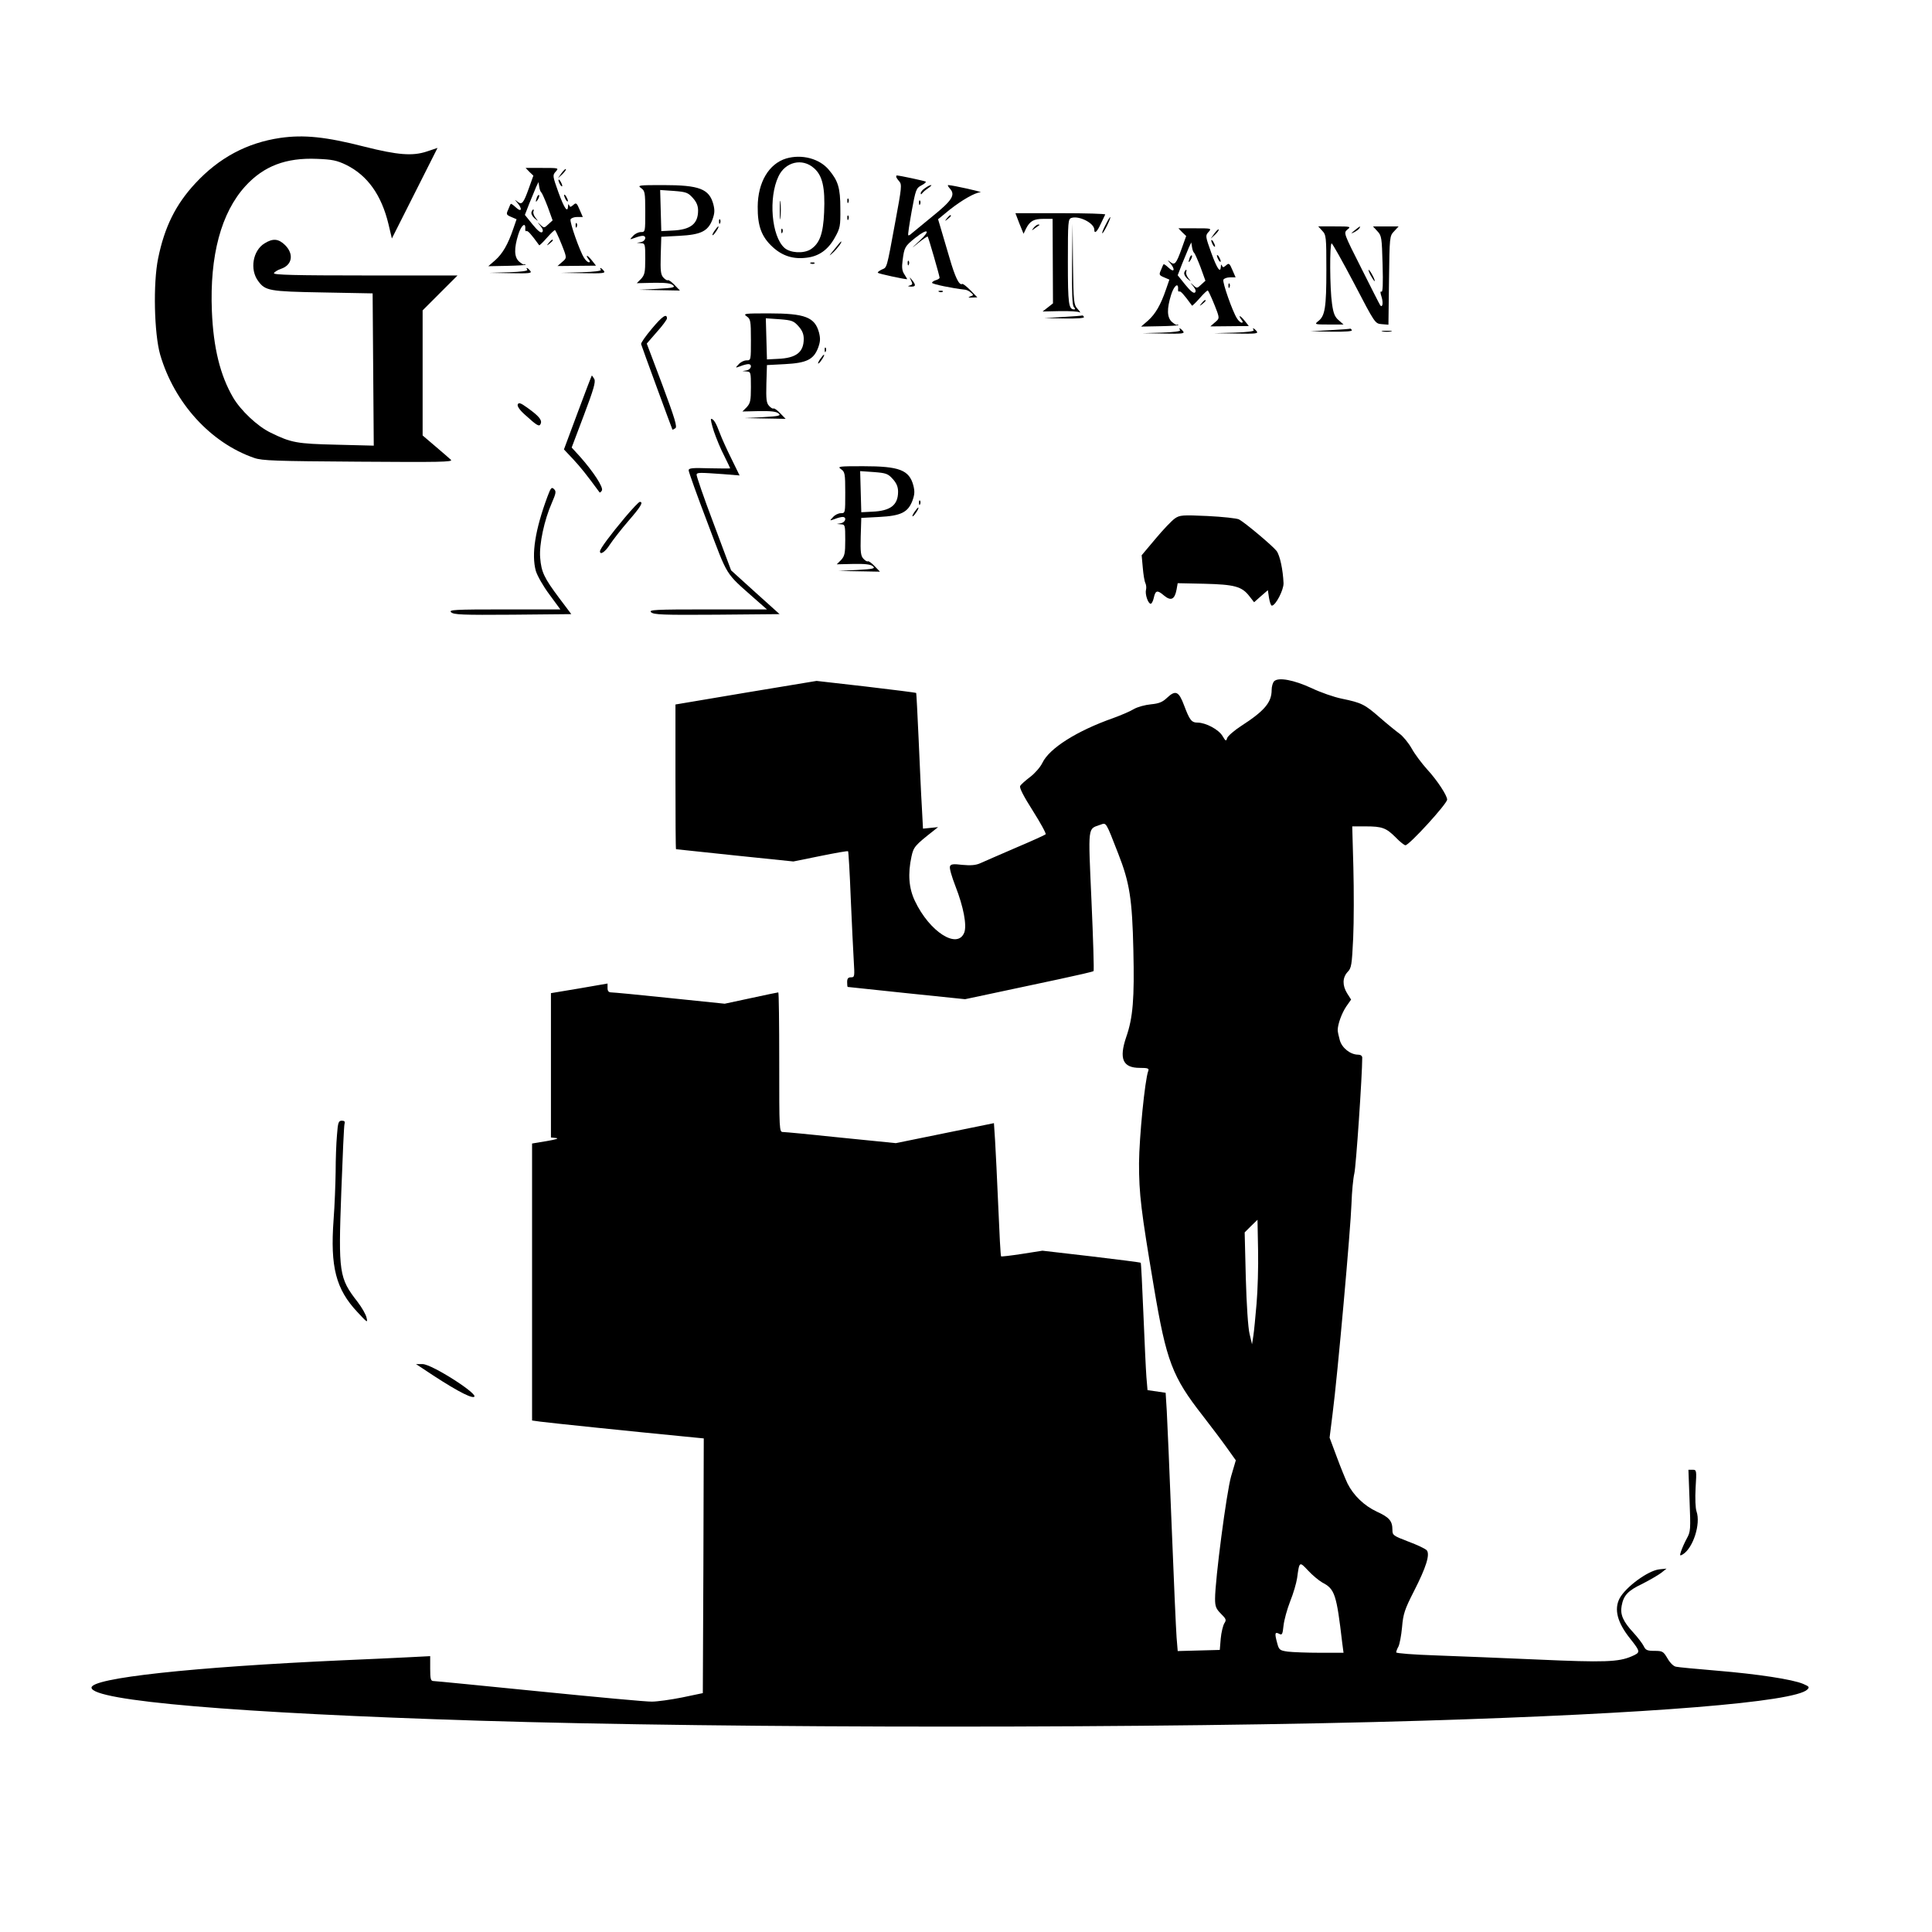 <?xml version="1.0" standalone="no"?>
<!DOCTYPE svg PUBLIC "-//W3C//DTD SVG 20010904//EN"
 "http://www.w3.org/TR/2001/REC-SVG-20010904/DTD/svg10.dtd">
<svg version="1.0" xmlns="http://www.w3.org/2000/svg"
 width="1024pt" height="1024pt" viewBox="0 0 1024 1024"
 preserveAspectRatio="xMidYMid meet">

<g transform="translate(0,1024) scale(0.1,-0.1)"
fill="#000000" stroke="none">
<path d="M1485 9509 c-176 -26 -324 -105 -450 -241 -104 -112 -163 -231 -197
-398 -27 -132 -21 -398 11 -510 75 -256 267 -467 498 -547 42 -15 115 -17 553
-20 428 -3 503 -2 490 10 -8 7 -45 40 -82 71 l-68 58 0 332 0 331 92 92 93 93
-489 0 c-370 0 -487 3 -484 12 2 6 19 17 37 23 60 20 70 78 22 126 -35 34 -64
37 -109 9 -62 -38 -79 -138 -34 -199 38 -52 57 -56 342 -61 l265 -5 3 -404 3
-403 -198 5 c-210 5 -239 10 -349 64 -69 33 -159 118 -199 187 -68 117 -104
262 -112 457 -12 294 49 522 178 663 97 106 215 151 379 144 80 -3 105 -8 155
-32 113 -56 187 -160 224 -314 l18 -76 121 240 121 240 -57 -19 c-75 -25 -154
-19 -332 26 -203 52 -320 64 -445 46z"/>
<path d="M4167 9400 c-92 -28 -150 -126 -151 -255 -1 -102 20 -160 79 -214 51
-47 109 -66 179 -57 66 7 115 42 151 107 28 50 30 61 29 154 0 109 -12 147
-61 205 -50 60 -144 84 -226 60z m147 -51 c45 -39 60 -102 54 -235 -5 -114
-24 -165 -72 -196 -38 -23 -107 -19 -138 8 -69 61 -86 266 -32 379 36 77 126
99 188 44z"/>
<path d="M4133 9125 c0 -44 2 -61 4 -37 2 23 2 59 0 80 -2 20 -4 1 -4 -43z"/>
<path d="M4141 9014 c0 -11 3 -14 6 -6 3 7 2 16 -1 19 -3 4 -6 -2 -5 -13z"/>
<path d="M2806 9329 l21 -20 -24 -67 c-29 -81 -37 -89 -60 -71 -17 13 -17 13
0 -7 27 -32 21 -51 -8 -24 -14 13 -26 22 -28 19 -2 -2 -8 -16 -14 -31 -11 -24
-9 -27 17 -38 l28 -12 -18 -52 c-28 -82 -56 -130 -95 -165 l-37 -32 102 2 c55
1 99 4 96 6 -2 3 -6 3 -9 1 -3 -1 -14 6 -26 16 -26 24 -27 69 -4 143 15 49 40
69 37 30 -1 -9 2 -14 6 -12 7 4 23 -13 68 -75 1 -2 20 16 41 40 22 25 41 43
43 40 7 -8 34 -71 49 -112 12 -35 11 -38 -12 -57 l-24 -21 102 1 102 1 -22 28
c-12 15 -24 26 -26 24 -2 -2 2 -10 9 -19 8 -10 9 -15 1 -15 -6 0 -17 10 -25
23 -23 35 -77 189 -72 204 3 7 19 13 35 13 l30 0 -17 39 c-15 36 -19 38 -33
25 -14 -12 -18 -13 -22 -2 -4 8 -6 7 -6 -4 -2 -39 -20 -13 -51 72 -31 87 -32
91 -15 110 18 20 17 20 -71 20 l-88 0 20 -21z m63 -109 c4 -3 19 -37 34 -76
l26 -72 -23 -21 c-21 -20 -23 -20 -41 -3 -19 17 -19 17 0 -6 12 -15 15 -26 9
-32 -7 -7 -24 7 -51 40 l-41 51 24 62 c14 34 30 73 36 87 l12 25 4 -25 c2 -14
7 -27 11 -30z"/>
<path d="M2846 9195 c-9 -26 -7 -32 5 -12 6 10 9 21 6 23 -2 3 -7 -2 -11 -11z"/>
<path d="M2817 9116 c-3 -8 4 -22 16 -33 22 -18 22 -18 6 2 -9 11 -14 26 -12
33 6 17 -4 15 -10 -2z"/>
<path d="M2976 9322 l-19 -27 24 22 c12 12 21 24 18 27 -2 2 -13 -8 -23 -22z"/>
<path d="M4750 9303 c0 -3 7 -14 16 -24 15 -17 13 -33 -21 -216 -47 -255 -43
-239 -72 -252 -14 -7 -23 -14 -20 -17 4 -5 139 -34 155 -34 1 0 -5 11 -14 25
-13 19 -15 37 -10 75 9 70 12 75 68 120 67 53 83 40 21 -17 -47 -44 -47 -44
-4 -9 25 20 46 34 48 32 4 -4 63 -208 63 -218 0 -4 -9 -10 -20 -13 -11 -3 -20
-10 -20 -14 0 -7 112 -30 172 -36 9 0 24 -7 33 -15 16 -13 16 -15 -2 -21 -14
-6 -12 -7 9 -6 l28 1 -37 38 c-20 20 -39 35 -43 33 -16 -10 -38 36 -68 140
-18 61 -39 131 -46 156 l-14 47 61 50 c66 52 134 91 164 93 15 1 -145 37 -171
38 -5 1 -1 -8 9 -19 30 -33 12 -62 -92 -146 -54 -44 -104 -85 -112 -92 -7 -7
-15 -11 -17 -9 -3 2 6 59 18 127 21 114 24 123 51 137 16 8 26 17 24 20 -4 4
-140 33 -154 33 -2 0 -3 -3 -3 -7z"/>
<path d="M2960 9285 c0 -5 5 -17 10 -25 5 -8 10 -10 10 -5 0 6 -5 17 -10 25
-5 8 -10 11 -10 5z"/>
<path d="M3398 9243 c20 -14 22 -23 22 -124 0 -108 0 -109 -23 -109 -13 0 -32
-9 -42 -21 -19 -20 -19 -20 9 -10 15 6 34 11 42 11 23 0 16 -28 -8 -33 l-23
-4 23 -2 c21 -1 22 -5 22 -83 0 -71 -3 -85 -22 -106 l-23 -23 87 2 c63 1 92
-2 104 -12 15 -12 5 -15 -82 -20 l-99 -5 109 -2 110 -2 -29 30 c-15 16 -31 27
-35 25 -4 -3 -15 4 -24 14 -14 15 -16 36 -14 117 l3 99 95 5 c115 6 152 24
176 86 12 33 13 49 5 81 -22 82 -74 102 -266 102 -130 0 -138 -1 -117 -16z
m274 -52 c20 -22 28 -42 28 -67 0 -71 -40 -102 -137 -106 l-58 -3 -3 109 -3
109 73 -5 c65 -5 75 -9 100 -37z"/>
<path d="M4903 9243 c-13 -8 -23 -21 -23 -27 0 -7 3 -8 8 0 4 5 18 18 32 27
13 9 20 17 15 16 -6 0 -20 -7 -32 -16z"/>
<path d="M2990 9205 c0 -5 5 -17 10 -25 5 -8 10 -10 10 -5 0 6 -5 17 -10 25
-5 8 -10 11 -10 5z"/>
<path d="M4491 9174 c0 -11 3 -14 6 -6 3 7 2 16 -1 19 -3 4 -6 -2 -5 -13z"/>
<path d="M4871 9164 c0 -11 3 -14 6 -6 3 7 2 16 -1 19 -3 4 -6 -2 -5 -13z"/>
<path d="M5403 9055 l22 -54 13 27 c21 41 41 52 93 52 l48 0 1 -224 1 -224
-28 -22 -27 -21 91 2 c50 1 97 -2 104 -6 8 -5 4 3 -8 16 -22 24 -23 34 -26
239 l-2 215 -3 -216 c-1 -156 1 -218 10 -227 7 -7 8 -12 2 -12 -30 0 -34 27
-34 251 0 216 1 228 19 234 41 13 121 -28 121 -62 0 -25 15 -12 34 30 11 23
22 45 24 50 2 4 -104 7 -236 7 l-240 0 21 -55z"/>
<path d="M4491 9084 c0 -11 3 -14 6 -6 3 7 2 16 -1 19 -3 4 -6 -2 -5 -13z"/>
<path d="M5019 9083 c-13 -16 -12 -17 4 -4 9 7 17 15 17 17 0 8 -8 3 -21 -13z"/>
<path d="M5860 9049 c-12 -23 -20 -43 -18 -45 3 -2 14 17 26 41 27 56 20 60
-8 4z"/>
<path d="M3811 9064 c0 -11 3 -14 6 -6 3 7 2 16 -1 19 -3 4 -6 -2 -5 -13z"/>
<path d="M3051 9044 c0 -11 3 -14 6 -6 3 7 2 16 -1 19 -3 4 -6 -2 -5 -13z"/>
<path d="M5479 9033 c-13 -17 -13 -17 6 -3 11 8 22 16 24 17 2 2 0 3 -6 3 -6
0 -17 -8 -24 -17z"/>
<path d="M3785 9014 c-9 -15 -12 -23 -6 -20 11 7 35 46 28 46 -3 0 -12 -12
-22 -26z"/>
<path d="M7008 9017 c21 -22 22 -32 22 -208 0 -198 -7 -244 -43 -271 -21 -17
-20 -18 56 -18 l78 0 -26 23 c-20 17 -28 36 -35 87 -12 80 -13 320 -2 320 4 0
58 -96 119 -212 111 -213 111 -213 146 -216 l36 -3 3 235 c3 232 3 235 27 260
l24 26 -68 0 -68 0 23 -25 c23 -24 24 -34 28 -177 3 -102 1 -149 -6 -144 -7 4
-7 -5 1 -29 9 -30 5 -57 -7 -44 -2 2 -47 90 -99 194 -96 190 -96 190 -76 208
21 16 18 17 -67 17 l-87 0 21 -23z"/>
<path d="M7180 9019 c-22 -18 -22 -19 -3 -10 12 6 25 16 28 21 9 15 3 12 -25
-11z"/>
<path d="M6266 9009 l21 -20 -24 -67 c-29 -81 -37 -89 -60 -71 -17 13 -17 13
0 -7 27 -32 21 -51 -8 -24 -14 13 -26 22 -28 19 -2 -2 -8 -16 -14 -31 -11 -24
-9 -27 17 -38 l28 -12 -18 -52 c-28 -82 -56 -130 -95 -165 l-37 -32 102 2 c55
1 99 4 96 6 -2 3 -6 3 -9 1 -3 -1 -14 6 -26 16 -26 24 -27 69 -4 143 15 49 40
69 37 30 -1 -9 2 -14 6 -12 7 4 23 -13 68 -75 1 -2 20 16 41 40 22 25 41 43
43 40 7 -8 34 -71 49 -112 12 -35 11 -38 -12 -57 l-24 -21 102 1 102 1 -22 28
c-12 15 -24 26 -26 24 -2 -2 2 -10 9 -19 8 -10 9 -15 1 -15 -6 0 -17 10 -25
23 -23 35 -77 189 -72 204 3 7 19 13 35 13 l30 0 -17 39 c-15 36 -19 38 -33
25 -14 -12 -18 -13 -22 -2 -4 8 -6 7 -6 -4 -2 -39 -20 -13 -51 72 -31 87 -32
91 -15 110 18 20 17 20 -71 20 l-88 0 20 -21z m63 -109 c4 -3 19 -37 34 -76
l26 -72 -23 -21 c-21 -20 -23 -20 -41 -3 -19 17 -19 17 0 -6 12 -15 15 -26 9
-32 -7 -7 -24 7 -51 40 l-41 51 24 62 c14 34 30 73 36 87 l12 25 4 -25 c2 -14
7 -27 11 -30z"/>
<path d="M6306 8875 c-9 -26 -7 -32 5 -12 6 10 9 21 6 23 -2 3 -7 -2 -11 -11z"/>
<path d="M6277 8796 c-3 -8 4 -22 16 -33 22 -18 22 -18 6 2 -9 11 -14 26 -12
33 6 17 -4 15 -10 -2z"/>
<path d="M6436 9002 l-19 -27 24 22 c12 12 21 24 18 27 -2 2 -13 -8 -23 -22z"/>
<path d="M2909 8953 c-13 -16 -12 -17 4 -4 9 7 17 15 17 17 0 8 -8 3 -21 -13z"/>
<path d="M6420 8965 c0 -5 5 -17 10 -25 5 -8 10 -10 10 -5 0 6 -5 17 -10 25
-5 8 -10 11 -10 5z"/>
<path d="M4421 8917 c-29 -35 -30 -38 -7 -17 24 22 52 60 44 60 -2 0 -18 -19
-37 -43z"/>
<path d="M6450 8885 c0 -5 5 -17 10 -25 5 -8 10 -10 10 -5 0 6 -5 17 -10 25
-5 8 -10 11 -10 5z"/>
<path d="M4811 8844 c0 -11 3 -14 6 -6 3 7 2 16 -1 19 -3 4 -6 -2 -5 -13z"/>
<path d="M4298 8843 c7 -3 16 -2 19 1 4 3 -2 6 -13 5 -11 0 -14 -3 -6 -6z"/>
<path d="M2795 8810 c3 -6 -34 -11 -97 -13 l-103 -3 114 -2 c100 -2 112 0 101
13 -14 17 -25 20 -15 5z"/>
<path d="M3185 8810 c3 -6 -36 -11 -102 -13 l-108 -3 119 -2 c104 -2 117 0
106 13 -14 17 -25 20 -15 5z"/>
<path d="M7265 8780 c9 -16 18 -30 21 -30 2 0 -2 14 -11 30 -9 17 -18 30 -21
30 -2 0 2 -13 11 -30z"/>
<path d="M4829 8753 c9 -18 8 -22 -7 -26 -13 -4 -11 -5 6 -6 26 -1 28 8 6 35
-15 18 -15 18 -5 -3z"/>
<path d="M6511 8724 c0 -11 3 -14 6 -6 3 7 2 16 -1 19 -3 4 -6 -2 -5 -13z"/>
<path d="M4978 8693 c7 -3 16 -2 19 1 4 3 -2 6 -13 5 -11 0 -14 -3 -6 -6z"/>
<path d="M6369 8633 c-13 -16 -12 -17 4 -4 9 7 17 15 17 17 0 8 -8 3 -21 -13z"/>
<path d="M3958 8563 c20 -14 22 -23 22 -124 0 -108 0 -109 -23 -109 -13 0 -32
-9 -42 -21 -19 -20 -19 -20 9 -10 15 6 34 11 42 11 23 0 16 -28 -8 -33 l-23
-4 23 -2 c21 -1 22 -5 22 -83 0 -71 -3 -85 -22 -106 l-23 -23 87 2 c63 1 92
-2 104 -12 15 -12 5 -15 -82 -20 l-99 -5 109 -2 110 -2 -29 30 c-15 16 -31 27
-35 25 -4 -3 -15 4 -24 14 -14 15 -16 36 -14 117 l3 99 95 5 c115 6 152 24
176 86 12 33 13 49 5 81 -22 82 -74 102 -266 102 -130 0 -138 -1 -117 -16z
m274 -52 c20 -22 28 -42 28 -67 0 -71 -40 -102 -137 -106 l-58 -3 -3 109 -3
109 73 -5 c65 -5 75 -9 100 -37z"/>
<path d="M3455 8498 c-33 -39 -59 -76 -57 -82 3 -12 164 -450 166 -453 1 -1 8
2 15 7 12 6 -2 51 -68 229 l-83 220 53 61 c30 33 54 66 54 72 0 29 -25 12 -80
-54z"/>
<path d="M5635 8560 l-100 -6 108 -2 c70 -1 106 2 102 8 -3 6 -7 9 -8 8 -1 -1
-47 -5 -102 -8z"/>
<path d="M6255 8490 c3 -6 -34 -11 -97 -13 l-103 -3 114 -2 c100 -2 112 0 101
13 -14 17 -25 20 -15 5z"/>
<path d="M6645 8490 c3 -6 -36 -11 -102 -13 l-108 -3 119 -2 c104 -2 117 0
106 13 -14 17 -25 20 -15 5z"/>
<path d="M7050 8490 l-105 -6 113 -2 c73 -1 111 2 107 8 -3 6 -7 9 -8 8 -1 -1
-49 -5 -107 -8z"/>
<path d="M7328 8483 c12 -2 32 -2 45 0 12 2 2 4 -23 4 -25 0 -35 -2 -22 -4z"/>
<path d="M4371 8384 c0 -11 3 -14 6 -6 3 7 2 16 -1 19 -3 4 -6 -2 -5 -13z"/>
<path d="M4345 8334 c-9 -15 -12 -23 -6 -20 11 7 35 46 28 46 -3 0 -12 -12
-22 -26z"/>
<path d="M3062 8054 l-73 -196 48 -51 c40 -43 69 -79 141 -177 2 -2 7 2 12 10
10 16 -45 100 -117 181 l-43 47 65 172 c51 135 63 176 55 191 -6 10 -12 19
-13 19 -1 0 -35 -88 -75 -196z"/>
<path d="M2744 8096 c-3 -9 10 -29 37 -53 67 -61 78 -67 85 -48 8 19 -11 41
-71 84 -36 26 -46 29 -51 17z"/>
<path d="M3784 7953 c13 -38 37 -96 55 -130 17 -34 31 -64 31 -65 0 -2 -49 -1
-110 0 -92 3 -110 1 -110 -11 0 -8 45 -134 100 -278 110 -291 91 -261 250
-402 l65 -57 -315 0 c-281 0 -313 -2 -299 -15 13 -13 62 -15 348 -13 l333 3
-129 116 -128 116 -93 249 c-52 137 -92 254 -90 259 3 11 14 11 141 2 l87 -7
-43 88 c-24 48 -52 110 -62 137 -20 54 -33 75 -46 75 -4 0 3 -30 15 -67z"/>
<path d="M4458 7753 c20 -14 22 -23 22 -124 0 -108 0 -109 -23 -109 -13 0 -32
-9 -42 -21 -19 -20 -19 -20 9 -10 15 6 34 11 42 11 23 0 16 -28 -8 -33 l-23
-4 23 -2 c21 -1 22 -5 22 -83 0 -71 -3 -85 -22 -106 l-23 -23 87 2 c63 1 92
-2 104 -12 15 -12 5 -15 -82 -20 l-99 -5 109 -2 110 -2 -29 30 c-15 16 -31 27
-35 25 -4 -3 -15 4 -24 14 -14 15 -16 36 -14 117 l3 99 95 5 c115 6 152 24
176 86 12 33 13 49 5 81 -22 82 -74 102 -266 102 -130 0 -138 -1 -117 -16z
m274 -52 c20 -22 28 -42 28 -67 0 -71 -40 -102 -137 -106 l-58 -3 -3 109 -3
109 73 -5 c65 -5 75 -9 100 -37z"/>
<path d="M2902 7609 c-66 -178 -86 -307 -62 -395 8 -26 39 -81 72 -125 l58
-79 -297 0 c-266 0 -296 -2 -282 -15 13 -13 59 -15 326 -13 l311 3 -64 85
c-80 107 -95 138 -101 214 -6 71 22 201 62 291 22 51 24 61 11 73 -12 12 -17
7 -34 -39z"/>
<path d="M4871 7574 c0 -11 3 -14 6 -6 3 7 2 16 -1 19 -3 4 -6 -2 -5 -13z"/>
<path d="M3313 7498 c-78 -93 -133 -167 -133 -180 0 -22 28 -3 52 35 16 24 59
80 98 125 66 76 82 102 61 102 -5 0 -40 -37 -78 -82z"/>
<path d="M4845 7524 c-9 -15 -12 -23 -6 -20 11 7 35 46 28 46 -3 0 -12 -12
-22 -26z"/>
<path d="M6227 7492 c-16 -11 -62 -59 -102 -107 l-74 -88 6 -66 c3 -36 9 -73
14 -82 4 -9 6 -25 3 -35 -6 -23 11 -74 25 -74 5 0 12 13 16 30 9 42 19 44 54
14 37 -31 57 -22 67 31 l6 34 141 -3 c160 -4 199 -14 239 -66 l25 -32 36 32
37 32 6 -41 c4 -23 10 -41 15 -41 20 0 63 83 62 119 -3 71 -19 147 -37 171
-22 28 -166 149 -199 167 -12 6 -87 14 -167 18 -133 6 -147 5 -173 -13z"/>
<path d="M6753 6629 c-7 -7 -13 -28 -13 -46 0 -66 -38 -111 -162 -191 -37 -24
-70 -53 -74 -64 -5 -18 -8 -17 -25 12 -21 34 -87 69 -130 70 -34 0 -43 12 -73
91 -28 75 -45 83 -90 41 -24 -23 -43 -31 -86 -35 -31 -3 -71 -14 -90 -25 -19
-12 -69 -33 -110 -48 -193 -68 -338 -160 -375 -237 -11 -23 -40 -56 -65 -75
-25 -19 -49 -40 -53 -48 -5 -9 18 -54 67 -131 41 -65 72 -121 68 -125 -4 -4
-77 -37 -162 -73 -85 -37 -169 -73 -186 -81 -23 -10 -50 -12 -93 -8 -49 6 -62
4 -66 -8 -4 -9 10 -56 29 -105 43 -110 61 -207 47 -245 -35 -92 -184 2 -262
167 -32 67 -38 143 -18 235 11 51 18 59 117 137 l24 19 -40 -4 -40 -4 -6 114
c-4 62 -11 223 -17 358 -6 135 -12 246 -13 247 -1 2 -121 17 -265 34 l-263 30
-374 -62 -374 -63 0 -383 c0 -211 1 -383 3 -384 1 0 142 -15 312 -33 l310 -32
143 29 c79 16 145 28 147 25 2 -2 9 -114 14 -248 6 -135 13 -284 16 -332 5
-84 5 -88 -15 -88 -15 0 -20 -7 -20 -25 0 -14 1 -25 3 -26 1 0 142 -15 312
-33 l310 -32 160 34 c88 19 240 51 338 72 98 21 181 40 183 43 3 3 -2 170 -11
372 -18 408 -21 379 48 404 31 11 27 18 94 -154 60 -153 74 -240 80 -511 6
-257 -2 -358 -38 -461 -39 -115 -18 -163 72 -163 43 0 50 -3 45 -16 -18 -47
-48 -353 -49 -489 0 -165 10 -247 79 -658 66 -392 97 -474 259 -681 41 -53 98
-128 125 -166 l50 -70 -25 -85 c-24 -83 -85 -548 -85 -649 0 -40 5 -53 31 -79
28 -28 30 -33 18 -51 -7 -12 -16 -48 -19 -81 l-5 -60 -112 -3 -111 -3 -6 73
c-3 40 -15 305 -26 588 -11 283 -23 559 -26 612 l-6 96 -48 7 -48 7 -6 71 c-3
40 -10 191 -16 337 -6 145 -12 266 -14 267 -1 2 -119 17 -262 34 l-259 30
-108 -17 c-59 -9 -109 -15 -111 -13 -3 2 -9 121 -15 264 -6 143 -14 301 -17
351 l-6 91 -260 -53 -260 -53 -289 29 c-159 17 -298 30 -309 30 -20 0 -20 8
-20 370 0 204 -2 370 -5 370 -2 0 -67 -13 -144 -30 l-140 -30 -291 30 c-160
17 -299 30 -310 30 -14 0 -20 7 -20 23 l0 24 -150 -26 -150 -25 0 -382 0 -383
28 -3 c16 -2 -3 -8 -50 -16 l-78 -13 0 -734 0 -734 43 -6 c42 -6 517 -55 745
-77 l122 -12 -2 -675 -3 -675 -110 -23 c-60 -12 -132 -22 -160 -22 -27 -1
-295 24 -595 54 -300 30 -553 55 -562 55 -15 0 -18 10 -18 66 l0 66 -117 -6
c-65 -3 -221 -11 -348 -16 -798 -36 -1331 -94 -1330 -145 2 -70 772 -135 2050
-175 1352 -42 3638 -42 5010 0 1208 37 1968 99 2034 165 13 13 10 16 -22 30
-57 24 -241 52 -457 70 -107 9 -205 18 -217 21 -13 2 -32 21 -45 44 -22 37
-26 40 -69 40 -39 0 -47 4 -57 25 -7 14 -32 47 -56 73 -53 57 -70 95 -61 141
10 55 33 80 109 116 39 20 84 46 100 58 l29 23 -39 -4 c-60 -7 -178 -94 -210
-154 -30 -58 -12 -128 56 -213 56 -71 56 -73 8 -94 -69 -30 -144 -33 -498 -17
-184 8 -428 18 -542 22 -117 4 -208 11 -208 16 0 5 5 19 12 31 6 12 15 58 19
102 6 71 14 95 63 191 65 127 86 195 68 217 -7 8 -51 29 -97 46 -81 31 -85 34
-85 62 0 48 -17 67 -83 97 -66 31 -123 85 -155 149 -10 21 -36 84 -57 141
l-38 102 16 128 c26 200 96 985 100 1112 2 63 9 135 15 160 9 34 42 522 42
614 0 10 -9 16 -22 16 -41 0 -86 36 -97 77 -6 21 -11 45 -11 53 0 31 21 89 45
125 l26 37 -21 33 c-26 42 -25 83 2 113 21 21 23 37 30 180 4 86 4 255 1 375
l-6 217 71 0 c88 0 109 -8 160 -59 22 -23 45 -41 51 -41 20 0 221 220 221 242
0 22 -54 104 -105 159 -28 31 -66 81 -83 112 -17 30 -46 65 -64 78 -18 13 -66
52 -105 86 -80 70 -96 78 -202 100 -40 8 -112 33 -160 56 -93 43 -176 59 -198
36z m-93 -3299 c-6 -69 -13 -145 -17 -170 l-7 -45 -13 55 c-8 32 -16 155 -20
297 l-6 241 34 34 34 33 3 -160 c2 -88 -2 -216 -8 -285z m349 -1478 c66 -34
75 -63 105 -319 l7 -53 -124 0 c-68 0 -145 3 -171 6 -42 6 -47 9 -56 43 -15
54 -13 63 9 52 16 -9 19 -5 24 43 3 29 19 87 35 128 17 42 33 97 37 124 12 89
12 89 58 40 23 -25 57 -53 76 -64z"/>
<path d="M1786 4223 c-4 -43 -7 -130 -7 -193 -1 -63 -5 -179 -11 -256 -18
-249 12 -367 127 -489 51 -55 55 -58 48 -30 -3 17 -25 55 -48 85 -98 126 -102
153 -86 584 7 188 14 349 17 359 4 12 0 17 -14 17 -18 0 -21 -9 -26 -77z"/>
<path d="M2240 2987 c153 -103 252 -158 272 -151 33 10 -223 174 -272 174
l-35 0 35 -23z"/>
<path d="M8955 2288 c6 -155 6 -165 -15 -203 -12 -22 -25 -52 -30 -67 -8 -24
-7 -26 10 -16 54 34 95 161 72 227 -6 17 -8 69 -5 125 6 94 5 96 -16 96 l-22
0 6 -162z"/>
</g>
</svg>
